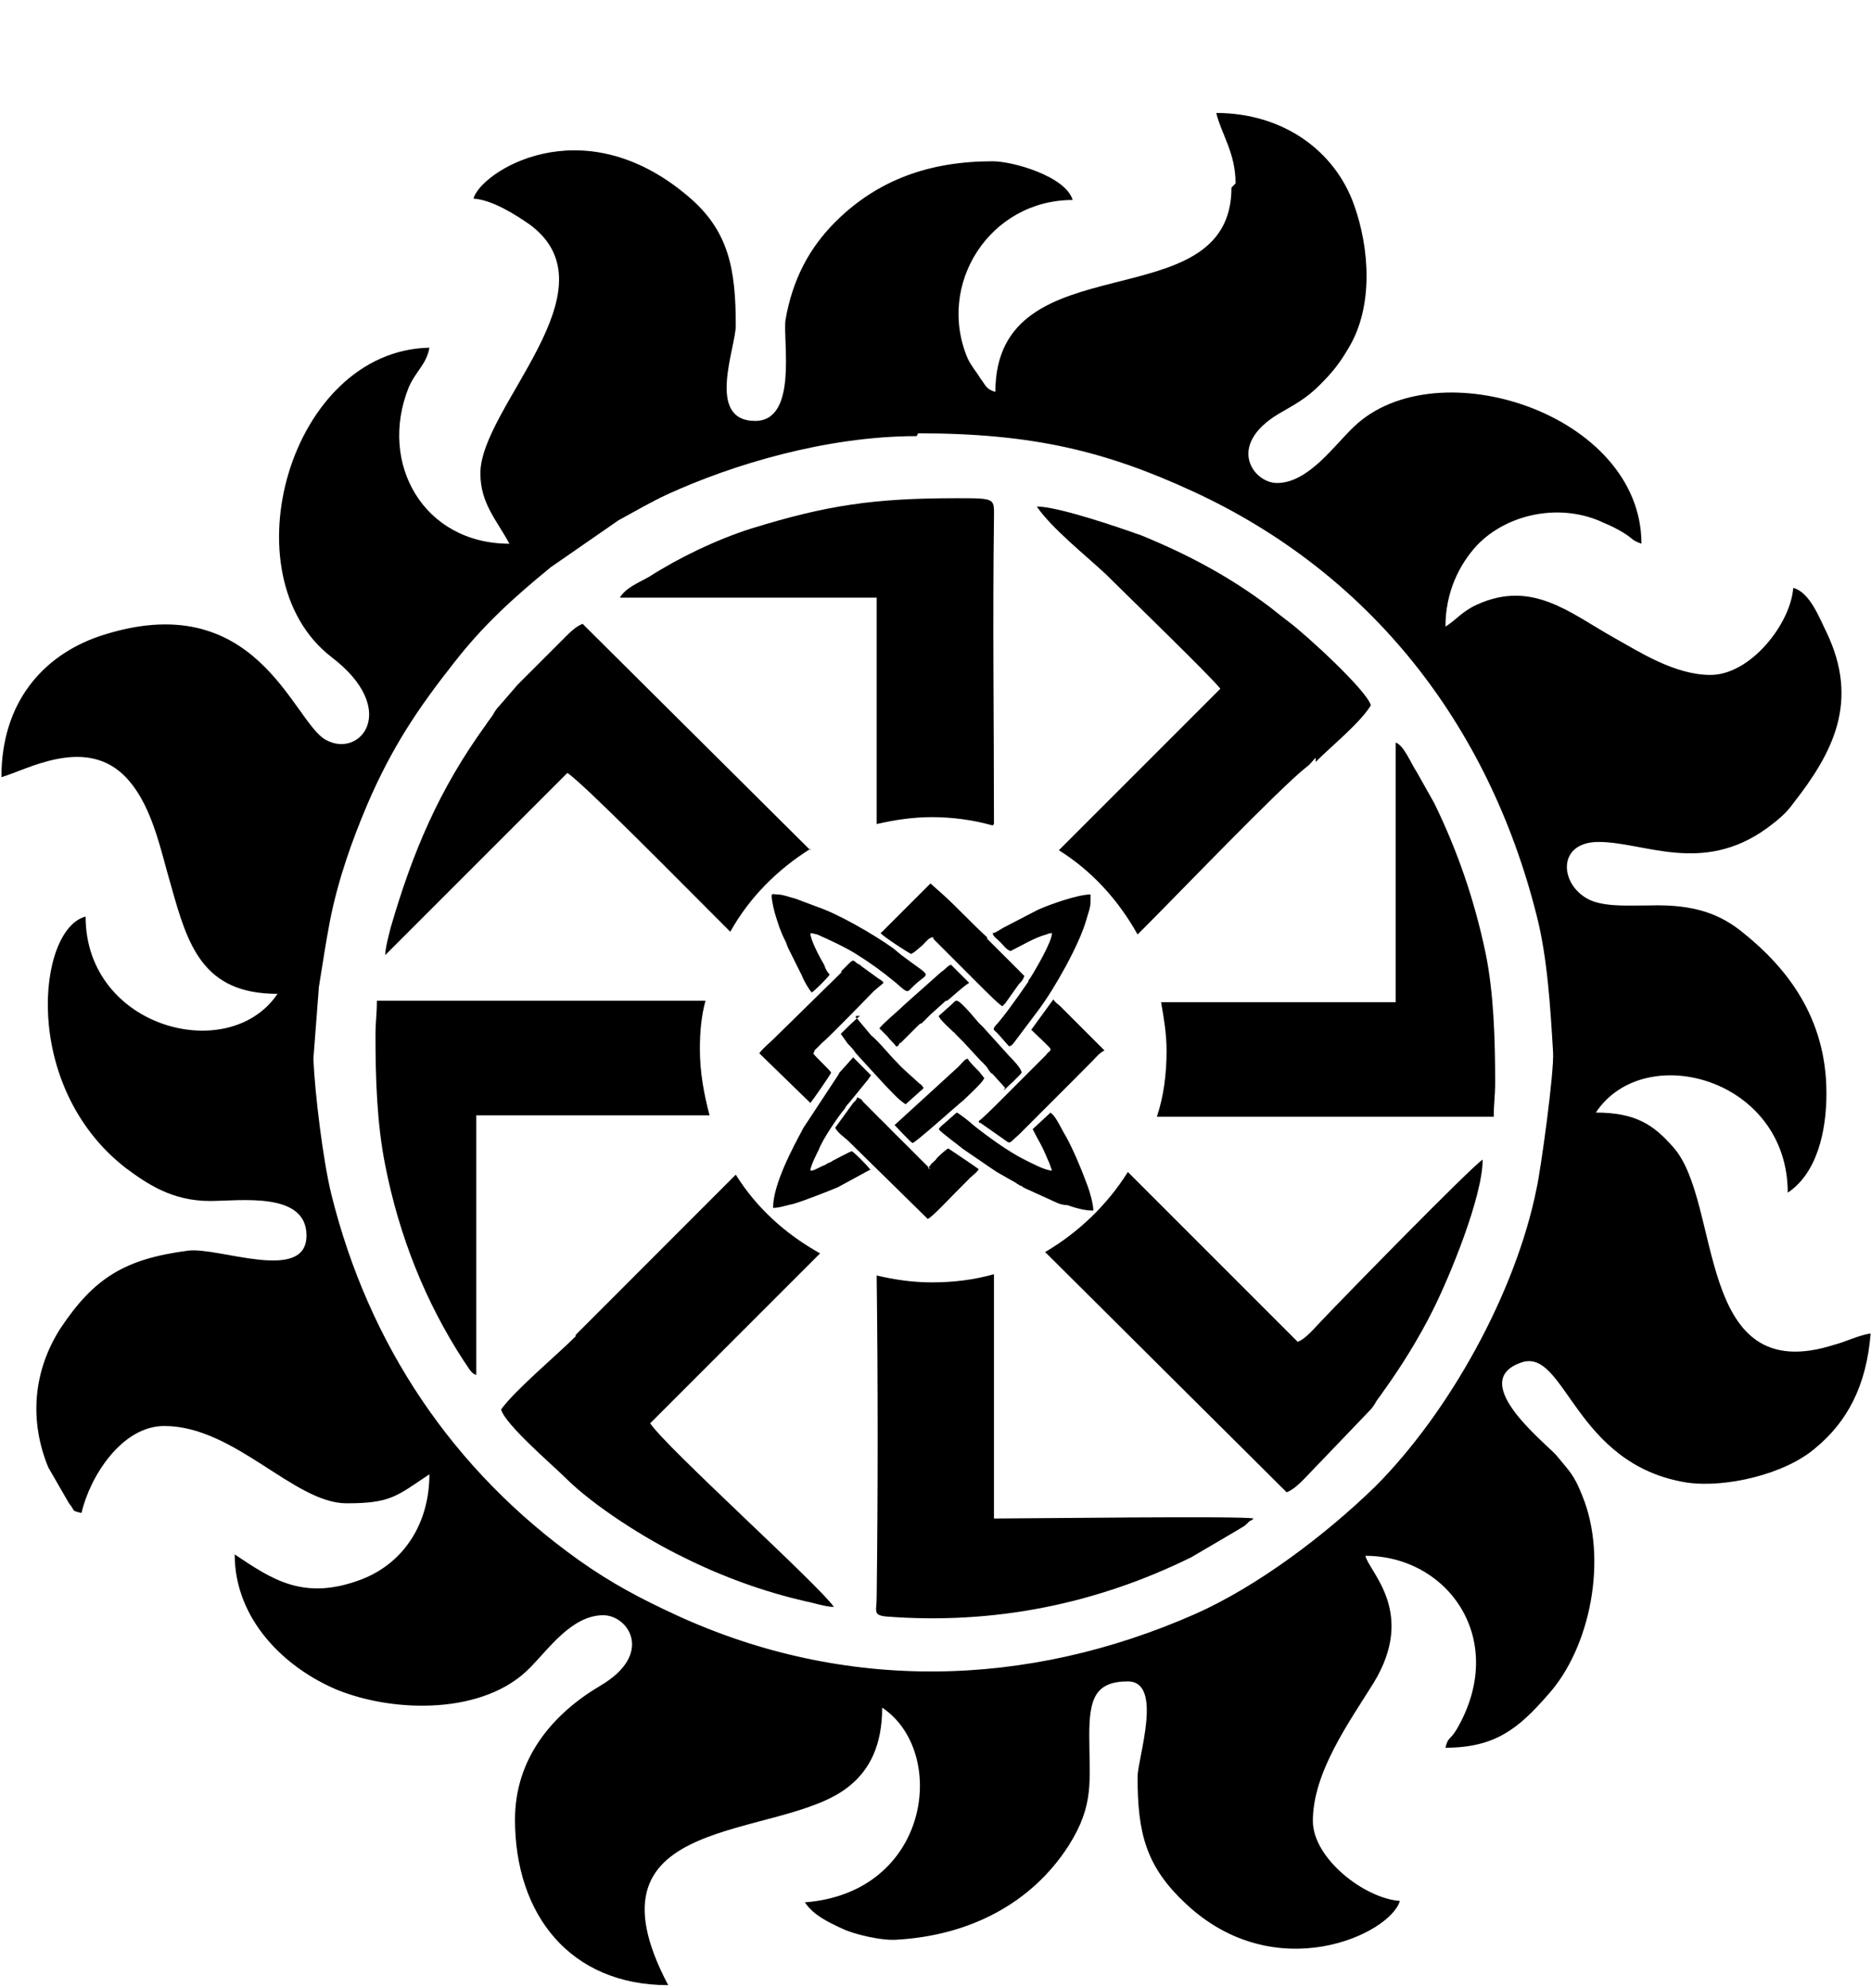 <svg width="16" height="17" viewBox="0 0 16 17" fill="none" xmlns="http://www.w3.org/2000/svg">
<path fill-rule="evenodd" clip-rule="evenodd" d="M11.251 6.515C11.392 6.373 11.629 6.184 11.723 6.031C11.688 5.901 11.156 5.417 11.027 5.322C10.967 5.275 10.92 5.24 10.861 5.192C10.519 4.933 10.165 4.744 9.763 4.579C9.598 4.52 9.055 4.331 8.866 4.331C8.996 4.52 9.279 4.744 9.456 4.909C9.633 5.086 10.354 5.783 10.436 5.889L9.055 7.27C9.338 7.447 9.563 7.695 9.728 7.99C9.763 7.955 9.799 7.92 9.822 7.896C10.082 7.636 10.944 6.739 11.168 6.562C11.204 6.538 11.215 6.515 11.251 6.479V6.515ZM8.5 7.046C8.5 6.172 8.488 5.31 8.5 4.437C8.5 4.26 8.524 4.26 8.181 4.26C7.473 4.26 7.072 4.319 6.422 4.52C6.127 4.614 5.808 4.767 5.549 4.933C5.466 4.98 5.348 5.027 5.301 5.11H7.497V7.046C7.65 7.011 7.804 6.987 7.969 6.987C8.146 6.987 8.323 7.011 8.488 7.058L8.5 7.046ZM6.93 7.27L4.982 5.334C4.923 5.358 4.876 5.405 4.829 5.452L4.439 5.842L4.427 5.854L4.274 6.031C4.25 6.054 4.226 6.09 4.215 6.113C4.191 6.149 4.179 6.16 4.156 6.196C3.754 6.751 3.53 7.282 3.341 7.931C3.329 7.979 3.294 8.108 3.294 8.167L4.852 6.609C4.994 6.704 5.761 7.483 6.245 7.967C6.41 7.672 6.647 7.436 6.93 7.258V7.27ZM6.021 8.557H3.223C3.223 8.675 3.211 8.734 3.211 8.852C3.211 9.218 3.223 9.608 3.294 9.962C3.412 10.564 3.636 11.131 3.967 11.638C4.002 11.685 4.026 11.745 4.073 11.756V9.537H6.068C6.021 9.36 5.985 9.171 5.985 8.97C5.985 8.829 5.997 8.687 6.033 8.557H6.021ZM4.923 11.426C4.758 11.591 4.404 11.886 4.285 12.052C4.321 12.181 4.722 12.524 4.829 12.63C5.076 12.878 5.525 13.161 5.844 13.315C6.174 13.48 6.529 13.61 6.894 13.693C6.954 13.704 7.06 13.74 7.131 13.74C7.001 13.551 5.702 12.382 5.56 12.17L7.013 10.717C6.717 10.552 6.469 10.328 6.292 10.044L4.923 11.414V11.426ZM7.497 10.918C7.508 11.827 7.508 12.748 7.497 13.657C7.497 13.775 7.461 13.81 7.579 13.822C8.5 13.893 9.374 13.716 10.188 13.315L10.59 13.079C10.625 13.055 10.637 13.055 10.661 13.031C10.672 13.02 10.672 13.02 10.684 13.008C10.708 12.996 10.708 12.996 10.72 12.984C10.637 12.96 8.76 12.984 8.5 12.984V10.895C8.335 10.942 8.158 10.965 7.969 10.965C7.804 10.965 7.65 10.942 7.497 10.906V10.918ZM9.881 9.549H12.774C12.774 9.431 12.786 9.372 12.786 9.254C12.786 8.888 12.774 8.486 12.703 8.144C12.608 7.695 12.467 7.282 12.266 6.869L12.113 6.597C12.065 6.526 12.006 6.373 11.935 6.349V8.569H9.929C9.952 8.699 9.976 8.84 9.976 8.982C9.976 9.183 9.952 9.372 9.893 9.549H9.881ZM8.949 10.717L11.003 12.76C11.062 12.736 11.109 12.689 11.156 12.642L11.711 12.063C11.735 12.04 11.758 12.004 11.77 11.981C11.794 11.945 11.806 11.934 11.829 11.898C11.983 11.685 12.136 11.438 12.254 11.201C12.396 10.918 12.679 10.233 12.679 9.915C12.573 9.986 11.511 11.072 11.31 11.284C11.251 11.343 11.168 11.449 11.097 11.473L9.645 10.021C9.468 10.304 9.22 10.54 8.937 10.706L8.949 10.717ZM8.441 8.014C8.311 7.896 8.193 7.766 8.063 7.648L7.957 7.554L7.544 7.967C7.532 7.979 7.532 7.967 7.532 7.979C7.544 8.002 7.78 8.156 7.792 8.156C7.804 8.156 7.804 8.144 7.815 8.144L7.886 8.085C7.922 8.049 7.945 8.014 7.981 8.014C7.981 8.026 7.981 8.026 7.992 8.038L8.417 8.463C8.453 8.498 8.535 8.581 8.571 8.604C8.583 8.592 8.583 8.592 8.595 8.581L8.713 8.415C8.736 8.392 8.748 8.38 8.76 8.345C8.736 8.321 8.583 8.167 8.559 8.144L8.441 8.026V8.014ZM8.878 7.778L8.583 7.931C8.559 7.943 8.512 7.979 8.488 7.979C8.5 8.014 8.512 8.014 8.535 8.038C8.547 8.049 8.547 8.049 8.559 8.061C8.583 8.085 8.606 8.12 8.642 8.132C8.736 8.085 8.854 8.014 8.949 7.99C8.972 7.979 8.984 7.979 8.996 7.979C8.996 8.049 8.866 8.274 8.807 8.368C8.795 8.38 8.795 8.38 8.795 8.392L8.713 8.51C8.654 8.592 8.595 8.675 8.535 8.746C8.476 8.805 8.5 8.805 8.524 8.829C8.547 8.852 8.606 8.923 8.63 8.947C8.654 8.935 8.642 8.947 8.665 8.923L8.878 8.64C9.02 8.451 9.232 8.073 9.291 7.861C9.303 7.813 9.326 7.766 9.326 7.707C9.326 7.683 9.326 7.683 9.326 7.648C9.22 7.648 8.984 7.731 8.878 7.778ZM6.989 7.99C7.095 8.038 7.225 8.097 7.319 8.156C7.449 8.238 7.532 8.297 7.662 8.404C7.768 8.498 7.756 8.486 7.804 8.439C7.945 8.297 7.992 8.38 7.709 8.167L7.638 8.108C7.473 7.99 7.166 7.813 6.989 7.754L6.8 7.683C6.753 7.672 6.694 7.648 6.647 7.648C6.623 7.648 6.599 7.636 6.599 7.66C6.599 7.707 6.623 7.801 6.635 7.837C6.658 7.908 6.67 7.955 6.717 8.049C6.729 8.073 6.729 8.085 6.741 8.108L6.835 8.297C6.847 8.321 6.847 8.321 6.859 8.345C6.871 8.38 6.918 8.463 6.942 8.486C6.965 8.474 7.083 8.356 7.095 8.333C7.072 8.309 7.06 8.286 7.048 8.25C7.013 8.191 6.93 8.038 6.93 7.979C6.954 7.979 6.977 7.99 6.989 7.99ZM7.201 8.309L6.611 8.888C6.588 8.911 6.529 8.958 6.493 9.006L6.93 9.431C6.942 9.419 7.107 9.183 7.107 9.171C7.107 9.159 6.965 9.029 6.954 9.006C6.965 8.994 6.965 8.994 6.965 8.982L6.977 8.97L7.001 8.947L7.024 8.923C7.131 8.829 7.402 8.545 7.473 8.474L7.556 8.404C7.544 8.38 7.508 8.368 7.497 8.356L7.367 8.262C7.355 8.25 7.355 8.25 7.331 8.238C7.284 8.203 7.308 8.191 7.19 8.309H7.201ZM7.438 9.997C7.426 9.974 7.296 9.844 7.284 9.844C7.272 9.844 7.142 9.915 7.119 9.926C7.107 9.938 7.095 9.938 7.072 9.95C7.06 9.962 7.048 9.962 7.024 9.974C7.001 9.986 7.001 9.986 6.977 9.997C6.954 10.009 6.942 10.009 6.93 10.009C6.93 9.974 6.977 9.879 7.001 9.832C7.036 9.738 7.166 9.549 7.225 9.478C7.237 9.454 7.249 9.442 7.26 9.431L7.414 9.242C7.426 9.23 7.438 9.206 7.449 9.195L7.296 9.041L7.19 9.159C7.178 9.171 7.178 9.171 7.166 9.195L6.871 9.643C6.776 9.82 6.611 10.127 6.611 10.328C6.67 10.328 6.729 10.304 6.788 10.293C6.871 10.269 7.083 10.186 7.166 10.151L7.449 9.997H7.438ZM8.925 9.041L8.524 9.442C8.512 9.454 8.382 9.584 8.37 9.584C8.37 9.608 8.382 9.596 8.394 9.608L8.595 9.749C8.642 9.785 8.63 9.773 8.713 9.702L9.138 9.277C9.161 9.254 9.173 9.242 9.185 9.23L9.338 9.076C9.374 9.041 9.397 9.006 9.445 8.982L9.256 8.793C9.244 8.781 9.244 8.781 9.244 8.781L9.067 8.604C9.055 8.592 9.02 8.569 9.008 8.545L8.819 8.805C8.842 8.829 8.984 8.958 8.984 8.97C8.984 8.994 8.96 8.994 8.949 9.017L8.925 9.041ZM8.984 9.513L8.831 9.655C8.89 9.773 8.901 9.773 8.96 9.915C8.972 9.938 8.984 9.974 8.996 10.009C8.937 10.009 8.807 9.938 8.76 9.915C8.618 9.844 8.441 9.714 8.323 9.62C8.299 9.596 8.193 9.513 8.181 9.513L8.087 9.596C8.075 9.608 8.04 9.631 8.028 9.655C8.04 9.679 8.205 9.797 8.229 9.82C8.335 9.891 8.417 9.95 8.524 10.021L8.689 10.115C8.701 10.127 8.713 10.127 8.724 10.139C8.736 10.139 8.736 10.139 8.748 10.151C8.772 10.163 8.748 10.151 8.772 10.163L9.031 10.281C9.055 10.293 9.09 10.304 9.126 10.304C9.197 10.328 9.267 10.351 9.35 10.351C9.35 10.293 9.315 10.174 9.291 10.115C9.244 9.986 9.173 9.82 9.114 9.714C9.09 9.679 9.031 9.549 8.996 9.525L8.984 9.513ZM7.697 8.923L7.839 8.781C7.851 8.77 7.851 8.77 7.863 8.758C7.874 8.746 7.874 8.758 7.886 8.746C7.91 8.722 7.933 8.699 7.957 8.675L8.075 8.569C8.087 8.557 8.087 8.557 8.099 8.557C8.146 8.522 8.229 8.439 8.288 8.404C8.276 8.392 8.134 8.25 8.134 8.25C8.11 8.25 8.075 8.297 8.051 8.309L7.745 8.581C7.685 8.64 7.556 8.746 7.52 8.793L7.591 8.864C7.615 8.899 7.65 8.923 7.662 8.947C7.685 8.947 7.685 8.935 7.697 8.911V8.923ZM7.355 8.687C7.331 8.699 7.201 8.829 7.19 8.84L7.249 8.923C7.272 8.947 7.296 8.97 7.319 9.006L7.556 9.265C7.603 9.313 7.685 9.407 7.745 9.442L7.863 9.336C7.886 9.313 7.886 9.324 7.898 9.301C7.886 9.289 7.886 9.277 7.863 9.265L7.733 9.147C7.721 9.136 7.721 9.136 7.709 9.124C7.697 9.112 7.697 9.112 7.685 9.1L7.674 9.088C7.603 9.017 7.52 8.911 7.449 8.852L7.331 8.711C7.319 8.699 7.319 8.711 7.319 8.687H7.355ZM7.957 9.997C7.933 9.974 7.78 9.82 7.733 9.773L7.638 9.679C7.626 9.667 7.638 9.679 7.626 9.667C7.615 9.655 7.626 9.667 7.615 9.655C7.603 9.643 7.615 9.655 7.603 9.643L7.532 9.572C7.52 9.561 7.532 9.572 7.52 9.561L7.461 9.501C7.449 9.49 7.449 9.49 7.438 9.478L7.379 9.419C7.367 9.395 7.355 9.395 7.331 9.383C7.319 9.407 7.331 9.395 7.308 9.419C7.296 9.431 7.308 9.419 7.296 9.431L7.142 9.643C7.166 9.69 7.225 9.726 7.26 9.761L7.933 10.422C7.957 10.422 8.134 10.233 8.158 10.21L8.299 10.068C8.323 10.044 8.347 10.033 8.37 9.997C8.358 9.986 8.11 9.82 8.11 9.82C8.099 9.82 8.004 9.903 8.004 9.915C7.992 9.926 8.004 9.915 7.992 9.926C7.981 9.938 7.992 9.926 7.981 9.938C7.957 9.95 7.957 9.974 7.933 9.986L7.957 9.997ZM8.583 9.324C8.595 9.313 8.736 9.183 8.736 9.171C8.736 9.136 8.654 9.053 8.63 9.029L8.406 8.781C8.394 8.77 8.382 8.758 8.37 8.746L8.299 8.663C8.181 8.533 8.181 8.545 8.146 8.581C8.134 8.592 8.028 8.687 8.028 8.687C8.028 8.711 8.134 8.805 8.158 8.829C8.169 8.829 8.158 8.829 8.169 8.84L8.24 8.911L8.382 9.065C8.394 9.076 8.406 9.088 8.417 9.1C8.429 9.112 8.441 9.124 8.453 9.147C8.465 9.159 8.465 9.171 8.488 9.183L8.595 9.301L8.583 9.324ZM8.193 9.124L7.65 9.62C7.662 9.631 7.792 9.773 7.804 9.773C7.827 9.773 8.181 9.454 8.24 9.407C8.288 9.36 8.406 9.254 8.417 9.218L8.37 9.159C8.358 9.147 8.358 9.147 8.347 9.136C8.323 9.112 8.288 9.076 8.276 9.053C8.252 9.053 8.229 9.088 8.193 9.124Z" fill="black"/>
<path fill-rule="evenodd" clip-rule="evenodd" d="M7.851 3.705C8.831 3.705 9.456 3.858 10.2 4.201C11.711 4.897 12.726 6.184 13.14 7.825C13.234 8.191 13.258 8.616 13.281 8.994C13.293 9.159 13.175 10.009 13.14 10.163C12.963 11.048 12.396 12.075 11.758 12.713C11.333 13.126 10.755 13.563 10.224 13.799C8.783 14.436 7.225 14.472 5.785 13.811C5.478 13.669 5.23 13.539 4.947 13.338C3.872 12.571 3.152 11.497 2.833 10.21C2.763 9.926 2.692 9.348 2.68 9.053L2.727 8.439C2.763 8.215 2.786 8.061 2.822 7.872C2.892 7.518 3.01 7.188 3.14 6.881C3.353 6.385 3.577 6.054 3.884 5.665C4.132 5.346 4.392 5.11 4.71 4.85L5.289 4.449C5.442 4.366 5.56 4.295 5.714 4.224C6.257 3.976 7.06 3.729 7.839 3.729L7.851 3.705ZM10.531 1.604C10.531 2.76 8.512 2.04 8.512 3.351C8.429 3.327 8.429 3.292 8.382 3.233C8.347 3.174 8.311 3.138 8.276 3.067C8.004 2.43 8.465 1.71 9.173 1.71C9.114 1.509 8.665 1.379 8.488 1.379C7.957 1.379 7.508 1.533 7.142 1.899C6.918 2.123 6.776 2.394 6.717 2.737C6.694 2.914 6.824 3.599 6.458 3.599C6.033 3.599 6.292 2.973 6.292 2.784C6.292 2.3 6.233 1.969 5.879 1.674C4.97 0.907 4.108 1.474 4.049 1.698C4.215 1.71 4.415 1.84 4.533 1.922C5.277 2.477 4.108 3.481 4.108 4.047C4.108 4.307 4.25 4.449 4.356 4.649C3.624 4.649 3.235 3.965 3.494 3.315C3.554 3.174 3.648 3.115 3.672 2.973C2.479 2.997 1.936 4.921 2.833 5.617C3.424 6.066 3.081 6.491 2.786 6.326C2.503 6.172 2.196 4.992 0.85 5.44C0.366 5.606 0.012 6.007 0.012 6.645C0.224 6.585 0.708 6.302 1.051 6.621C1.299 6.857 1.369 7.258 1.464 7.577C1.606 8.085 1.735 8.498 2.373 8.498C1.96 9.112 0.732 8.793 0.732 7.837C0.319 7.943 0.177 9.289 1.074 9.986C1.263 10.127 1.476 10.269 1.794 10.269C2.054 10.269 2.621 10.186 2.621 10.564C2.621 10.977 1.865 10.658 1.606 10.694C1.063 10.765 0.803 10.93 0.519 11.355C0.283 11.721 0.248 12.146 0.413 12.547L0.59 12.854C0.649 12.925 0.602 12.913 0.697 12.937C0.767 12.63 1.039 12.193 1.405 12.193C2.007 12.193 2.515 12.854 2.963 12.854C3.341 12.854 3.388 12.795 3.672 12.606C3.672 13.02 3.459 13.362 3.093 13.504C2.597 13.693 2.326 13.504 2.007 13.291C2.007 13.846 2.432 14.259 2.881 14.448C3.376 14.649 4.144 14.661 4.533 14.259C4.687 14.106 4.888 13.811 5.159 13.811C5.372 13.811 5.596 14.141 5.135 14.413C4.734 14.649 4.404 15.027 4.404 15.558C4.404 16.372 4.876 16.974 5.714 16.974C4.923 15.475 6.682 15.747 7.26 15.274C7.438 15.133 7.544 14.92 7.544 14.601C8.11 14.979 7.957 16.183 6.883 16.266C6.954 16.372 7.072 16.431 7.201 16.49C7.296 16.538 7.544 16.597 7.674 16.585C8.288 16.549 8.819 16.278 9.138 15.782C9.362 15.428 9.315 15.227 9.315 14.838C9.315 14.531 9.362 14.377 9.645 14.377C9.952 14.377 9.728 15.038 9.728 15.192C9.728 15.676 9.799 15.959 10.141 16.278C10.908 16.998 11.888 16.538 11.971 16.254C11.664 16.231 11.227 15.888 11.227 15.57C11.227 15.156 11.534 14.731 11.747 14.389C12.113 13.787 11.711 13.445 11.676 13.303C12.384 13.303 12.904 14.023 12.455 14.79C12.396 14.885 12.384 14.849 12.361 14.944C12.786 14.944 12.986 14.779 13.234 14.495C13.6 14.094 13.754 13.326 13.529 12.784C13.458 12.606 13.423 12.583 13.317 12.453C13.258 12.37 12.526 11.815 13.01 11.65C13.388 11.52 13.458 12.524 14.427 12.677C14.757 12.724 15.265 12.606 15.524 12.382C15.796 12.158 15.961 11.851 15.997 11.402C15.902 11.414 15.784 11.473 15.69 11.497C14.486 11.886 14.733 10.281 14.308 9.808C14.143 9.62 13.99 9.513 13.647 9.513C14.06 8.888 15.288 9.218 15.288 10.198C15.536 10.033 15.619 9.679 15.619 9.348C15.619 8.699 15.277 8.274 14.911 7.979C14.71 7.813 14.486 7.731 14.108 7.742C13.931 7.742 13.765 7.754 13.624 7.707C13.34 7.601 13.293 7.199 13.671 7.199C14.06 7.199 14.556 7.483 15.111 7.081C15.206 7.011 15.277 6.951 15.335 6.869C15.678 6.432 15.902 5.995 15.619 5.405C15.56 5.287 15.477 5.063 15.335 5.027C15.312 5.334 14.97 5.771 14.627 5.771C14.32 5.771 14.013 5.57 13.801 5.452C13.423 5.24 13.104 4.956 12.632 5.169C12.502 5.228 12.455 5.299 12.361 5.358C12.361 5.063 12.479 4.826 12.632 4.661C12.892 4.39 13.352 4.295 13.718 4.472C13.777 4.496 13.824 4.52 13.883 4.555C13.978 4.614 13.943 4.614 14.037 4.649C14.037 3.54 12.29 2.973 11.581 3.646C11.416 3.799 11.192 4.13 10.92 4.13C10.72 4.13 10.483 3.811 10.932 3.54C11.074 3.457 11.168 3.41 11.286 3.292C11.392 3.185 11.451 3.115 11.534 2.973C11.747 2.619 11.711 2.123 11.581 1.757C11.416 1.285 10.967 0.966 10.401 0.966C10.448 1.155 10.566 1.308 10.566 1.568L10.531 1.604Z" fill="black"/>
</svg>
